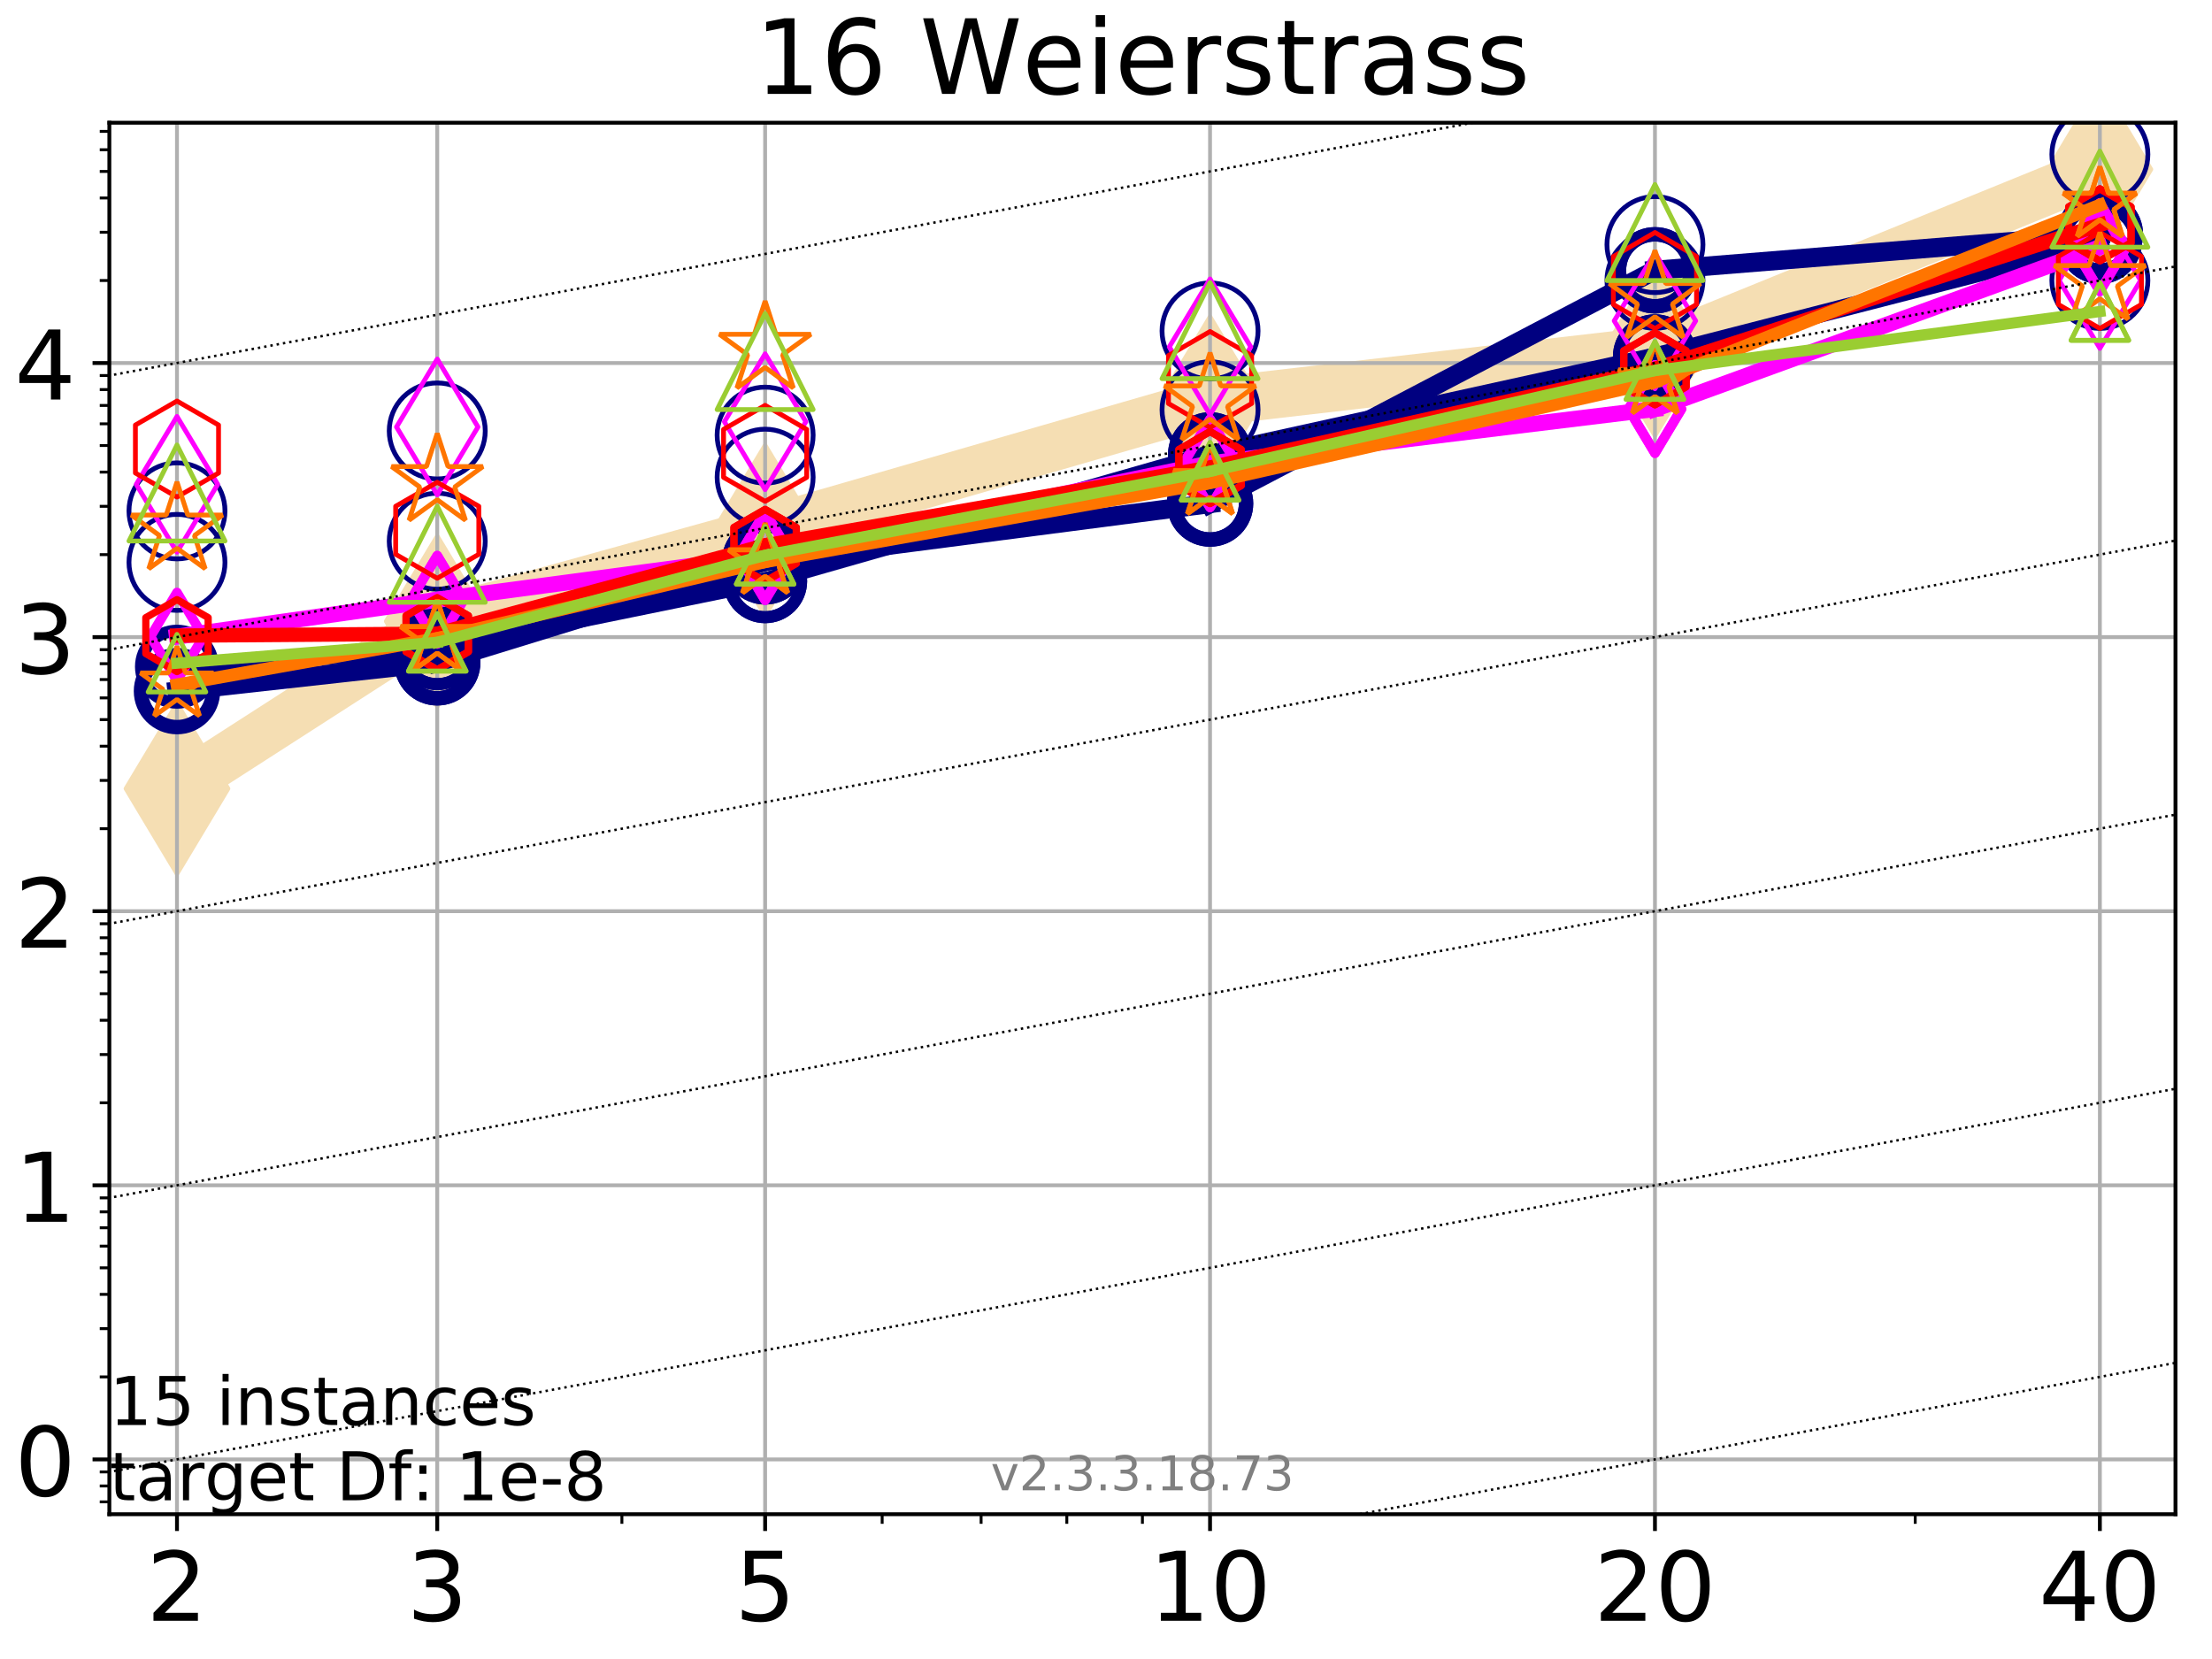 <?xml version="1.0" encoding="utf-8" standalone="no"?>
<!DOCTYPE svg PUBLIC "-//W3C//DTD SVG 1.1//EN"
  "http://www.w3.org/Graphics/SVG/1.1/DTD/svg11.dtd">
<!-- Created with matplotlib (https://matplotlib.org/) -->
<svg height="345.6pt" version="1.1" viewBox="0 0 460.8 345.6" width="460.8pt" xmlns="http://www.w3.org/2000/svg" xmlns:xlink="http://www.w3.org/1999/xlink">
 <defs>
  <style type="text/css">
*{stroke-linecap:butt;stroke-linejoin:round;}
  </style>
 </defs>
 <g id="figure_1">
  <g id="patch_1">
   <path d="M 0 345.6 
L 460.8 345.6 
L 460.8 0 
L 0 0 
z
" style="fill:#ffffff;"/>
  </g>
  <g id="axes_1">
   <g id="patch_2">
    <path d="M 22.78 315.44 
L 453.192 315.44 
L 453.192 25.56 
L 22.78 25.56 
z
" style="fill:#ffffff;"/>
   </g>
   <g id="line2d_1">
    <path clip-path="url(#pd6704bd7f3)" d="M 36.868 164.289 
L 91.085 129.422 
L 159.39 110.491 
L 252.074 83.715 
L 344.758 73.013 
L 437.443 35.28 
" style="fill:none;stroke:#f5deb3;stroke-linecap:square;stroke-width:10;"/>
    <defs>
     <path d="M -0 17.678 
L 10.607 0 
L 0 -17.678 
L -10.607 -0 
z
" id="m8654198fe9" style="stroke:#f5deb3;stroke-linejoin:miter;"/>
    </defs>
    <g clip-path="url(#pd6704bd7f3)">
     <use style="fill:#f5deb3;stroke:#f5deb3;stroke-linejoin:miter;" x="36.868" xlink:href="#m8654198fe9" y="164.289"/>
     <use style="fill:#f5deb3;stroke:#f5deb3;stroke-linejoin:miter;" x="91.085" xlink:href="#m8654198fe9" y="129.422"/>
     <use style="fill:#f5deb3;stroke:#f5deb3;stroke-linejoin:miter;" x="159.39" xlink:href="#m8654198fe9" y="110.491"/>
     <use style="fill:#f5deb3;stroke:#f5deb3;stroke-linejoin:miter;" x="252.074" xlink:href="#m8654198fe9" y="83.715"/>
     <use style="fill:#f5deb3;stroke:#f5deb3;stroke-linejoin:miter;" x="344.758" xlink:href="#m8654198fe9" y="73.013"/>
     <use style="fill:#f5deb3;stroke:#f5deb3;stroke-linejoin:miter;" x="437.443" xlink:href="#m8654198fe9" y="35.28"/>
    </g>
   </g>
   <g id="matplotlib.axis_1">
    <g id="xtick_1">
     <g id="line2d_2">
      <path clip-path="url(#pd6704bd7f3)" d="M 36.868 315.44 
L 36.868 25.56 
" style="fill:none;stroke:#b0b0b0;stroke-linecap:square;stroke-width:0.8;"/>
     </g>
     <g id="line2d_3">
      <defs>
       <path d="M 0 0 
L 0 3.5 
" id="mff7d7c84e6" style="stroke:#000000;stroke-width:0.8;"/>
      </defs>
      <g>
       <use style="stroke:#000000;stroke-width:0.8;" x="36.868" xlink:href="#mff7d7c84e6" y="315.44"/>
      </g>
     </g>
     <g id="text_1">
      <!-- 2 -->
      <defs>
       <path d="M 19.188 8.297 
L 53.609 8.297 
L 53.609 0 
L 7.328 0 
L 7.328 8.297 
Q 12.938 14.109 22.625 23.891 
Q 32.328 33.688 34.812 36.531 
Q 39.547 41.844 41.422 45.531 
Q 43.312 49.219 43.312 52.781 
Q 43.312 58.594 39.234 62.25 
Q 35.156 65.922 28.609 65.922 
Q 23.969 65.922 18.812 64.312 
Q 13.672 62.703 7.812 59.422 
L 7.812 69.391 
Q 13.766 71.781 18.938 73 
Q 24.125 74.219 28.422 74.219 
Q 39.75 74.219 46.484 68.547 
Q 53.219 62.891 53.219 53.422 
Q 53.219 48.922 51.531 44.891 
Q 49.859 40.875 45.406 35.406 
Q 44.188 33.984 37.641 27.219 
Q 31.109 20.453 19.188 8.297 
z
" id="DejaVuSans-50"/>
      </defs>
      <g transform="translate(30.506 337.637)scale(0.2 -0.2)">
       <use xlink:href="#DejaVuSans-50"/>
      </g>
     </g>
    </g>
    <g id="xtick_2">
     <g id="line2d_4">
      <path clip-path="url(#pd6704bd7f3)" d="M 91.085 315.44 
L 91.085 25.56 
" style="fill:none;stroke:#b0b0b0;stroke-linecap:square;stroke-width:0.8;"/>
     </g>
     <g id="line2d_5">
      <g>
       <use style="stroke:#000000;stroke-width:0.8;" x="91.085" xlink:href="#mff7d7c84e6" y="315.44"/>
      </g>
     </g>
     <g id="text_2">
      <!-- 3 -->
      <defs>
       <path d="M 40.578 39.312 
Q 47.656 37.797 51.625 33 
Q 55.609 28.219 55.609 21.188 
Q 55.609 10.406 48.188 4.484 
Q 40.766 -1.422 27.094 -1.422 
Q 22.516 -1.422 17.656 -0.516 
Q 12.797 0.391 7.625 2.203 
L 7.625 11.719 
Q 11.719 9.328 16.594 8.109 
Q 21.484 6.891 26.812 6.891 
Q 36.078 6.891 40.938 10.547 
Q 45.797 14.203 45.797 21.188 
Q 45.797 27.641 41.281 31.266 
Q 36.766 34.906 28.719 34.906 
L 20.219 34.906 
L 20.219 43.016 
L 29.109 43.016 
Q 36.375 43.016 40.234 45.922 
Q 44.094 48.828 44.094 54.297 
Q 44.094 59.906 40.109 62.906 
Q 36.141 65.922 28.719 65.922 
Q 24.656 65.922 20.016 65.031 
Q 15.375 64.156 9.812 62.312 
L 9.812 71.094 
Q 15.438 72.656 20.344 73.438 
Q 25.25 74.219 29.594 74.219 
Q 40.828 74.219 47.359 69.109 
Q 53.906 64.016 53.906 55.328 
Q 53.906 49.266 50.438 45.094 
Q 46.969 40.922 40.578 39.312 
z
" id="DejaVuSans-51"/>
      </defs>
      <g transform="translate(84.723 337.637)scale(0.2 -0.2)">
       <use xlink:href="#DejaVuSans-51"/>
      </g>
     </g>
    </g>
    <g id="xtick_3">
     <g id="line2d_6">
      <path clip-path="url(#pd6704bd7f3)" d="M 159.39 315.44 
L 159.39 25.56 
" style="fill:none;stroke:#b0b0b0;stroke-linecap:square;stroke-width:0.8;"/>
     </g>
     <g id="line2d_7">
      <g>
       <use style="stroke:#000000;stroke-width:0.8;" x="159.39" xlink:href="#mff7d7c84e6" y="315.44"/>
      </g>
     </g>
     <g id="text_3">
      <!-- 5 -->
      <defs>
       <path d="M 10.797 72.906 
L 49.516 72.906 
L 49.516 64.594 
L 19.828 64.594 
L 19.828 46.734 
Q 21.969 47.469 24.109 47.828 
Q 26.266 48.188 28.422 48.188 
Q 40.625 48.188 47.75 41.5 
Q 54.891 34.812 54.891 23.391 
Q 54.891 11.625 47.562 5.094 
Q 40.234 -1.422 26.906 -1.422 
Q 22.312 -1.422 17.547 -0.641 
Q 12.797 0.141 7.719 1.703 
L 7.719 11.625 
Q 12.109 9.234 16.797 8.062 
Q 21.484 6.891 26.703 6.891 
Q 35.156 6.891 40.078 11.328 
Q 45.016 15.766 45.016 23.391 
Q 45.016 31 40.078 35.438 
Q 35.156 39.891 26.703 39.891 
Q 22.75 39.891 18.812 39.016 
Q 14.891 38.141 10.797 36.281 
z
" id="DejaVuSans-53"/>
      </defs>
      <g transform="translate(153.028 337.637)scale(0.2 -0.2)">
       <use xlink:href="#DejaVuSans-53"/>
      </g>
     </g>
    </g>
    <g id="xtick_4">
     <g id="line2d_8">
      <path clip-path="url(#pd6704bd7f3)" d="M 252.074 315.44 
L 252.074 25.56 
" style="fill:none;stroke:#b0b0b0;stroke-linecap:square;stroke-width:0.8;"/>
     </g>
     <g id="line2d_9">
      <g>
       <use style="stroke:#000000;stroke-width:0.8;" x="252.074" xlink:href="#mff7d7c84e6" y="315.44"/>
      </g>
     </g>
     <g id="text_4">
      <!-- 10 -->
      <defs>
       <path d="M 12.406 8.297 
L 28.516 8.297 
L 28.516 63.922 
L 10.984 60.406 
L 10.984 69.391 
L 28.422 72.906 
L 38.281 72.906 
L 38.281 8.297 
L 54.391 8.297 
L 54.391 0 
L 12.406 0 
z
" id="DejaVuSans-49"/>
       <path d="M 31.781 66.406 
Q 24.172 66.406 20.328 58.906 
Q 16.5 51.422 16.5 36.375 
Q 16.5 21.391 20.328 13.891 
Q 24.172 6.391 31.781 6.391 
Q 39.453 6.391 43.281 13.891 
Q 47.125 21.391 47.125 36.375 
Q 47.125 51.422 43.281 58.906 
Q 39.453 66.406 31.781 66.406 
z
M 31.781 74.219 
Q 44.047 74.219 50.516 64.516 
Q 56.984 54.828 56.984 36.375 
Q 56.984 17.969 50.516 8.266 
Q 44.047 -1.422 31.781 -1.422 
Q 19.531 -1.422 13.062 8.266 
Q 6.594 17.969 6.594 36.375 
Q 6.594 54.828 13.062 64.516 
Q 19.531 74.219 31.781 74.219 
z
" id="DejaVuSans-48"/>
      </defs>
      <g transform="translate(239.349 337.637)scale(0.2 -0.2)">
       <use xlink:href="#DejaVuSans-49"/>
       <use x="63.623" xlink:href="#DejaVuSans-48"/>
      </g>
     </g>
    </g>
    <g id="xtick_5">
     <g id="line2d_10">
      <path clip-path="url(#pd6704bd7f3)" d="M 344.758 315.44 
L 344.758 25.56 
" style="fill:none;stroke:#b0b0b0;stroke-linecap:square;stroke-width:0.8;"/>
     </g>
     <g id="line2d_11">
      <g>
       <use style="stroke:#000000;stroke-width:0.8;" x="344.758" xlink:href="#mff7d7c84e6" y="315.44"/>
      </g>
     </g>
     <g id="text_5">
      <!-- 20 -->
      <g transform="translate(332.033 337.637)scale(0.2 -0.2)">
       <use xlink:href="#DejaVuSans-50"/>
       <use x="63.623" xlink:href="#DejaVuSans-48"/>
      </g>
     </g>
    </g>
    <g id="xtick_6">
     <g id="line2d_12">
      <path clip-path="url(#pd6704bd7f3)" d="M 437.443 315.44 
L 437.443 25.56 
" style="fill:none;stroke:#b0b0b0;stroke-linecap:square;stroke-width:0.8;"/>
     </g>
     <g id="line2d_13">
      <g>
       <use style="stroke:#000000;stroke-width:0.8;" x="437.443" xlink:href="#mff7d7c84e6" y="315.44"/>
      </g>
     </g>
     <g id="text_6">
      <!-- 40 -->
      <defs>
       <path d="M 37.797 64.312 
L 12.891 25.391 
L 37.797 25.391 
z
M 35.203 72.906 
L 47.609 72.906 
L 47.609 25.391 
L 58.016 25.391 
L 58.016 17.188 
L 47.609 17.188 
L 47.609 0 
L 37.797 0 
L 37.797 17.188 
L 4.891 17.188 
L 4.891 26.703 
z
" id="DejaVuSans-52"/>
      </defs>
      <g transform="translate(424.718 337.637)scale(0.2 -0.2)">
       <use xlink:href="#DejaVuSans-52"/>
       <use x="63.623" xlink:href="#DejaVuSans-48"/>
      </g>
     </g>
    </g>
    <g id="xtick_7">
     <g id="line2d_14">
      <defs>
       <path d="M 0 0 
L 0 2 
" id="m329eeb7a34" style="stroke:#000000;stroke-width:0.6;"/>
      </defs>
      <g>
       <use style="stroke:#000000;stroke-width:0.6;" x="129.552" xlink:href="#m329eeb7a34" y="315.44"/>
      </g>
     </g>
    </g>
    <g id="xtick_8">
     <g id="line2d_15">
      <g>
       <use style="stroke:#000000;stroke-width:0.6;" x="183.769" xlink:href="#m329eeb7a34" y="315.44"/>
      </g>
     </g>
    </g>
    <g id="xtick_9">
     <g id="line2d_16">
      <g>
       <use style="stroke:#000000;stroke-width:0.6;" x="204.381" xlink:href="#m329eeb7a34" y="315.44"/>
      </g>
     </g>
    </g>
    <g id="xtick_10">
     <g id="line2d_17">
      <g>
       <use style="stroke:#000000;stroke-width:0.6;" x="222.237" xlink:href="#m329eeb7a34" y="315.44"/>
      </g>
     </g>
    </g>
    <g id="xtick_11">
     <g id="line2d_18">
      <g>
       <use style="stroke:#000000;stroke-width:0.6;" x="237.986" xlink:href="#m329eeb7a34" y="315.44"/>
      </g>
     </g>
    </g>
    <g id="xtick_12">
     <g id="line2d_19">
      <g>
       <use style="stroke:#000000;stroke-width:0.6;" x="398.975" xlink:href="#m329eeb7a34" y="315.44"/>
      </g>
     </g>
    </g>
   </g>
   <g id="matplotlib.axis_2">
    <g id="ytick_1">
     <g id="line2d_20">
      <path clip-path="url(#pd6704bd7f3)" d="M 22.78 304.02 
L 453.192 304.02 
" style="fill:none;stroke:#b0b0b0;stroke-linecap:square;stroke-width:0.8;"/>
     </g>
     <g id="line2d_21">
      <defs>
       <path d="M 0 0 
L -3.5 0 
" id="m6a246beda6" style="stroke:#000000;stroke-width:0.8;"/>
      </defs>
      <g>
       <use style="stroke:#000000;stroke-width:0.8;" x="22.78" xlink:href="#m6a246beda6" y="304.02"/>
      </g>
     </g>
     <g id="text_7">
      <!-- 0 -->
      <g transform="translate(3.055 311.619)scale(0.2 -0.2)">
       <use xlink:href="#DejaVuSans-48"/>
      </g>
     </g>
    </g>
    <g id="ytick_2">
     <g id="line2d_22">
      <path clip-path="url(#pd6704bd7f3)" d="M 22.78 246.921 
L 453.192 246.921 
" style="fill:none;stroke:#b0b0b0;stroke-linecap:square;stroke-width:0.8;"/>
     </g>
     <g id="line2d_23">
      <g>
       <use style="stroke:#000000;stroke-width:0.8;" x="22.78" xlink:href="#m6a246beda6" y="246.921"/>
      </g>
     </g>
     <g id="text_8">
      <!-- 1 -->
      <g transform="translate(3.055 254.519)scale(0.2 -0.2)">
       <use xlink:href="#DejaVuSans-49"/>
      </g>
     </g>
    </g>
    <g id="ytick_3">
     <g id="line2d_24">
      <path clip-path="url(#pd6704bd7f3)" d="M 22.78 189.821 
L 453.192 189.821 
" style="fill:none;stroke:#b0b0b0;stroke-linecap:square;stroke-width:0.8;"/>
     </g>
     <g id="line2d_25">
      <g>
       <use style="stroke:#000000;stroke-width:0.8;" x="22.78" xlink:href="#m6a246beda6" y="189.821"/>
      </g>
     </g>
     <g id="text_9">
      <!-- 2 -->
      <g transform="translate(3.055 197.42)scale(0.2 -0.2)">
       <use xlink:href="#DejaVuSans-50"/>
      </g>
     </g>
    </g>
    <g id="ytick_4">
     <g id="line2d_26">
      <path clip-path="url(#pd6704bd7f3)" d="M 22.78 132.722 
L 453.192 132.722 
" style="fill:none;stroke:#b0b0b0;stroke-linecap:square;stroke-width:0.8;"/>
     </g>
     <g id="line2d_27">
      <g>
       <use style="stroke:#000000;stroke-width:0.8;" x="22.78" xlink:href="#m6a246beda6" y="132.722"/>
      </g>
     </g>
     <g id="text_10">
      <!-- 3 -->
      <g transform="translate(3.055 140.32)scale(0.2 -0.2)">
       <use xlink:href="#DejaVuSans-51"/>
      </g>
     </g>
    </g>
    <g id="ytick_5">
     <g id="line2d_28">
      <path clip-path="url(#pd6704bd7f3)" d="M 22.78 75.622 
L 453.192 75.622 
" style="fill:none;stroke:#b0b0b0;stroke-linecap:square;stroke-width:0.8;"/>
     </g>
     <g id="line2d_29">
      <g>
       <use style="stroke:#000000;stroke-width:0.8;" x="22.78" xlink:href="#m6a246beda6" y="75.622"/>
      </g>
     </g>
     <g id="text_11">
      <!-- 4 -->
      <g transform="translate(3.055 83.221)scale(0.2 -0.2)">
       <use xlink:href="#DejaVuSans-52"/>
      </g>
     </g>
    </g>
    <g id="ytick_6">
     <g id="line2d_30">
      <defs>
       <path d="M 0 0 
L -2 0 
" id="mc76563a9b5" style="stroke:#000000;stroke-width:0.6;"/>
      </defs>
      <g>
       <use style="stroke:#000000;stroke-width:0.6;" x="22.78" xlink:href="#mc76563a9b5" y="312.865"/>
      </g>
     </g>
    </g>
    <g id="ytick_7">
     <g id="line2d_31">
      <g>
       <use style="stroke:#000000;stroke-width:0.6;" x="22.78" xlink:href="#mc76563a9b5" y="309.554"/>
      </g>
     </g>
    </g>
    <g id="ytick_8">
     <g id="line2d_32">
      <g>
       <use style="stroke:#000000;stroke-width:0.6;" x="22.78" xlink:href="#mc76563a9b5" y="306.633"/>
      </g>
     </g>
    </g>
    <g id="ytick_9">
     <g id="line2d_33">
      <g>
       <use style="stroke:#000000;stroke-width:0.6;" x="22.78" xlink:href="#mc76563a9b5" y="286.831"/>
      </g>
     </g>
    </g>
    <g id="ytick_10">
     <g id="line2d_34">
      <g>
       <use style="stroke:#000000;stroke-width:0.6;" x="22.78" xlink:href="#mc76563a9b5" y="276.777"/>
      </g>
     </g>
    </g>
    <g id="ytick_11">
     <g id="line2d_35">
      <g>
       <use style="stroke:#000000;stroke-width:0.6;" x="22.78" xlink:href="#mc76563a9b5" y="269.643"/>
      </g>
     </g>
    </g>
    <g id="ytick_12">
     <g id="line2d_36">
      <g>
       <use style="stroke:#000000;stroke-width:0.6;" x="22.78" xlink:href="#mc76563a9b5" y="264.109"/>
      </g>
     </g>
    </g>
    <g id="ytick_13">
     <g id="line2d_37">
      <g>
       <use style="stroke:#000000;stroke-width:0.6;" x="22.78" xlink:href="#mc76563a9b5" y="259.588"/>
      </g>
     </g>
    </g>
    <g id="ytick_14">
     <g id="line2d_38">
      <g>
       <use style="stroke:#000000;stroke-width:0.6;" x="22.78" xlink:href="#mc76563a9b5" y="255.765"/>
      </g>
     </g>
    </g>
    <g id="ytick_15">
     <g id="line2d_39">
      <g>
       <use style="stroke:#000000;stroke-width:0.6;" x="22.78" xlink:href="#mc76563a9b5" y="252.454"/>
      </g>
     </g>
    </g>
    <g id="ytick_16">
     <g id="line2d_40">
      <g>
       <use style="stroke:#000000;stroke-width:0.6;" x="22.78" xlink:href="#mc76563a9b5" y="249.533"/>
      </g>
     </g>
    </g>
    <g id="ytick_17">
     <g id="line2d_41">
      <g>
       <use style="stroke:#000000;stroke-width:0.6;" x="22.78" xlink:href="#mc76563a9b5" y="229.732"/>
      </g>
     </g>
    </g>
    <g id="ytick_18">
     <g id="line2d_42">
      <g>
       <use style="stroke:#000000;stroke-width:0.6;" x="22.78" xlink:href="#mc76563a9b5" y="219.677"/>
      </g>
     </g>
    </g>
    <g id="ytick_19">
     <g id="line2d_43">
      <g>
       <use style="stroke:#000000;stroke-width:0.6;" x="22.78" xlink:href="#mc76563a9b5" y="212.543"/>
      </g>
     </g>
    </g>
    <g id="ytick_20">
     <g id="line2d_44">
      <g>
       <use style="stroke:#000000;stroke-width:0.6;" x="22.78" xlink:href="#mc76563a9b5" y="207.01"/>
      </g>
     </g>
    </g>
    <g id="ytick_21">
     <g id="line2d_45">
      <g>
       <use style="stroke:#000000;stroke-width:0.6;" x="22.78" xlink:href="#mc76563a9b5" y="202.489"/>
      </g>
     </g>
    </g>
    <g id="ytick_22">
     <g id="line2d_46">
      <g>
       <use style="stroke:#000000;stroke-width:0.6;" x="22.78" xlink:href="#mc76563a9b5" y="198.666"/>
      </g>
     </g>
    </g>
    <g id="ytick_23">
     <g id="line2d_47">
      <g>
       <use style="stroke:#000000;stroke-width:0.6;" x="22.78" xlink:href="#mc76563a9b5" y="195.355"/>
      </g>
     </g>
    </g>
    <g id="ytick_24">
     <g id="line2d_48">
      <g>
       <use style="stroke:#000000;stroke-width:0.6;" x="22.78" xlink:href="#mc76563a9b5" y="192.434"/>
      </g>
     </g>
    </g>
    <g id="ytick_25">
     <g id="line2d_49">
      <g>
       <use style="stroke:#000000;stroke-width:0.6;" x="22.78" xlink:href="#mc76563a9b5" y="172.633"/>
      </g>
     </g>
    </g>
    <g id="ytick_26">
     <g id="line2d_50">
      <g>
       <use style="stroke:#000000;stroke-width:0.6;" x="22.78" xlink:href="#mc76563a9b5" y="162.578"/>
      </g>
     </g>
    </g>
    <g id="ytick_27">
     <g id="line2d_51">
      <g>
       <use style="stroke:#000000;stroke-width:0.6;" x="22.78" xlink:href="#mc76563a9b5" y="155.444"/>
      </g>
     </g>
    </g>
    <g id="ytick_28">
     <g id="line2d_52">
      <g>
       <use style="stroke:#000000;stroke-width:0.6;" x="22.78" xlink:href="#mc76563a9b5" y="149.91"/>
      </g>
     </g>
    </g>
    <g id="ytick_29">
     <g id="line2d_53">
      <g>
       <use style="stroke:#000000;stroke-width:0.6;" x="22.78" xlink:href="#mc76563a9b5" y="145.389"/>
      </g>
     </g>
    </g>
    <g id="ytick_30">
     <g id="line2d_54">
      <g>
       <use style="stroke:#000000;stroke-width:0.6;" x="22.78" xlink:href="#mc76563a9b5" y="141.567"/>
      </g>
     </g>
    </g>
    <g id="ytick_31">
     <g id="line2d_55">
      <g>
       <use style="stroke:#000000;stroke-width:0.6;" x="22.78" xlink:href="#mc76563a9b5" y="138.255"/>
      </g>
     </g>
    </g>
    <g id="ytick_32">
     <g id="line2d_56">
      <g>
       <use style="stroke:#000000;stroke-width:0.6;" x="22.78" xlink:href="#mc76563a9b5" y="135.335"/>
      </g>
     </g>
    </g>
    <g id="ytick_33">
     <g id="line2d_57">
      <g>
       <use style="stroke:#000000;stroke-width:0.6;" x="22.78" xlink:href="#mc76563a9b5" y="115.533"/>
      </g>
     </g>
    </g>
    <g id="ytick_34">
     <g id="line2d_58">
      <g>
       <use style="stroke:#000000;stroke-width:0.6;" x="22.78" xlink:href="#mc76563a9b5" y="105.478"/>
      </g>
     </g>
    </g>
    <g id="ytick_35">
     <g id="line2d_59">
      <g>
       <use style="stroke:#000000;stroke-width:0.6;" x="22.78" xlink:href="#mc76563a9b5" y="98.345"/>
      </g>
     </g>
    </g>
    <g id="ytick_36">
     <g id="line2d_60">
      <g>
       <use style="stroke:#000000;stroke-width:0.6;" x="22.78" xlink:href="#mc76563a9b5" y="92.811"/>
      </g>
     </g>
    </g>
    <g id="ytick_37">
     <g id="line2d_61">
      <g>
       <use style="stroke:#000000;stroke-width:0.6;" x="22.78" xlink:href="#mc76563a9b5" y="88.29"/>
      </g>
     </g>
    </g>
    <g id="ytick_38">
     <g id="line2d_62">
      <g>
       <use style="stroke:#000000;stroke-width:0.6;" x="22.78" xlink:href="#mc76563a9b5" y="84.467"/>
      </g>
     </g>
    </g>
    <g id="ytick_39">
     <g id="line2d_63">
      <g>
       <use style="stroke:#000000;stroke-width:0.6;" x="22.78" xlink:href="#mc76563a9b5" y="81.156"/>
      </g>
     </g>
    </g>
    <g id="ytick_40">
     <g id="line2d_64">
      <g>
       <use style="stroke:#000000;stroke-width:0.6;" x="22.78" xlink:href="#mc76563a9b5" y="78.235"/>
      </g>
     </g>
    </g>
    <g id="ytick_41">
     <g id="line2d_65">
      <g>
       <use style="stroke:#000000;stroke-width:0.6;" x="22.78" xlink:href="#mc76563a9b5" y="58.434"/>
      </g>
     </g>
    </g>
    <g id="ytick_42">
     <g id="line2d_66">
      <g>
       <use style="stroke:#000000;stroke-width:0.6;" x="22.78" xlink:href="#mc76563a9b5" y="48.379"/>
      </g>
     </g>
    </g>
    <g id="ytick_43">
     <g id="line2d_67">
      <g>
       <use style="stroke:#000000;stroke-width:0.6;" x="22.78" xlink:href="#mc76563a9b5" y="41.245"/>
      </g>
     </g>
    </g>
    <g id="ytick_44">
     <g id="line2d_68">
      <g>
       <use style="stroke:#000000;stroke-width:0.6;" x="22.78" xlink:href="#mc76563a9b5" y="35.712"/>
      </g>
     </g>
    </g>
    <g id="ytick_45">
     <g id="line2d_69">
      <g>
       <use style="stroke:#000000;stroke-width:0.6;" x="22.78" xlink:href="#mc76563a9b5" y="31.19"/>
      </g>
     </g>
    </g>
    <g id="ytick_46">
     <g id="line2d_70">
      <g>
       <use style="stroke:#000000;stroke-width:0.6;" x="22.78" xlink:href="#mc76563a9b5" y="27.368"/>
      </g>
     </g>
    </g>
   </g>
   <g id="line2d_71">
    <path clip-path="url(#pd6704bd7f3)" d="M 36.868 143.973 
L 91.085 137.97 
" style="fill:none;stroke:#000080;stroke-linecap:square;stroke-width:4;"/>
    <defs>
     <path d="M 0 7.5 
C 1.989 7.5 3.897 6.71 5.303 5.303 
C 6.71 3.897 7.5 1.989 7.5 0 
C 7.5 -1.989 6.71 -3.897 5.303 -5.303 
C 3.897 -6.71 1.989 -7.5 0 -7.5 
C -1.989 -7.5 -3.897 -6.71 -5.303 -5.303 
C -6.71 -3.897 -7.5 -1.989 -7.5 0 
C -7.5 1.989 -6.71 3.897 -5.303 5.303 
C -3.897 6.71 -1.989 7.5 0 7.5 
z
" id="m9eb70b0502" style="stroke:#000080;stroke-width:3;"/>
    </defs>
    <g clip-path="url(#pd6704bd7f3)">
     <use style="fill-opacity:0;stroke:#000080;stroke-width:3;" x="36.868" xlink:href="#m9eb70b0502" y="143.973"/>
     <use style="fill-opacity:0;stroke:#000080;stroke-width:3;" x="91.085" xlink:href="#m9eb70b0502" y="137.97"/>
    </g>
   </g>
   <g id="line2d_72">
    <path clip-path="url(#pd6704bd7f3)" d="M 91.085 137.97 
L 159.39 116.94 
" style="fill:none;stroke:#000080;stroke-linecap:square;stroke-width:4;"/>
    <g clip-path="url(#pd6704bd7f3)">
     <use style="fill-opacity:0;stroke:#000080;stroke-width:3;" x="91.085" xlink:href="#m9eb70b0502" y="137.97"/>
     <use style="fill-opacity:0;stroke:#000080;stroke-width:3;" x="159.39" xlink:href="#m9eb70b0502" y="116.94"/>
    </g>
   </g>
   <g id="line2d_73">
    <path clip-path="url(#pd6704bd7f3)" d="M 159.39 116.94 
L 252.074 104.896 
" style="fill:none;stroke:#000080;stroke-linecap:square;stroke-width:4;"/>
    <g clip-path="url(#pd6704bd7f3)">
     <use style="fill-opacity:0;stroke:#000080;stroke-width:3;" x="159.39" xlink:href="#m9eb70b0502" y="116.94"/>
     <use style="fill-opacity:0;stroke:#000080;stroke-width:3;" x="252.074" xlink:href="#m9eb70b0502" y="104.896"/>
    </g>
   </g>
   <g id="line2d_74">
    <path clip-path="url(#pd6704bd7f3)" d="M 252.074 104.896 
L 344.758 56.311 
" style="fill:none;stroke:#000080;stroke-linecap:square;stroke-width:4;"/>
    <g clip-path="url(#pd6704bd7f3)">
     <use style="fill-opacity:0;stroke:#000080;stroke-width:3;" x="252.074" xlink:href="#m9eb70b0502" y="104.896"/>
     <use style="fill-opacity:0;stroke:#000080;stroke-width:3;" x="344.758" xlink:href="#m9eb70b0502" y="56.311"/>
    </g>
   </g>
   <g id="line2d_75">
    <path clip-path="url(#pd6704bd7f3)" d="M 344.758 56.311 
L 437.443 48.832 
" style="fill:none;stroke:#000080;stroke-linecap:square;stroke-width:4;"/>
    <g clip-path="url(#pd6704bd7f3)">
     <use style="fill-opacity:0;stroke:#000080;stroke-width:3;" x="344.758" xlink:href="#m9eb70b0502" y="56.311"/>
     <use style="fill-opacity:0;stroke:#000080;stroke-width:3;" x="437.443" xlink:href="#m9eb70b0502" y="48.832"/>
    </g>
   </g>
   <g id="line2d_76">
    <path clip-path="url(#pd6704bd7f3)" d="M 437.443 48.832 
" style="fill:none;stroke:#000080;stroke-linecap:square;stroke-width:4;"/>
    <g clip-path="url(#pd6704bd7f3)">
     <use style="fill-opacity:0;stroke:#000080;stroke-width:3;" x="437.443" xlink:href="#m9eb70b0502" y="48.832"/>
    </g>
   </g>
   <g id="line2d_77"/>
   <g id="line2d_78">
    <defs>
     <path d="M 0 10 
C 2.652 10 5.196 8.946 7.071 7.071 
C 8.946 5.196 10 2.652 10 0 
C 10 -2.652 8.946 -5.196 7.071 -7.071 
C 5.196 -8.946 2.652 -10 0 -10 
C -2.652 -10 -5.196 -8.946 -7.071 -7.071 
C -8.946 -5.196 -10 -2.652 -10 0 
C -10 2.652 -8.946 5.196 -7.071 7.071 
C -5.196 8.946 -2.652 10 0 10 
z
" id="m8d530eadbe" style="stroke:#000080;"/>
    </defs>
    <g clip-path="url(#pd6704bd7f3)">
     <use style="fill-opacity:0;stroke:#000080;" x="36.868" xlink:href="#m8d530eadbe" y="117.153"/>
     <use style="fill-opacity:0;stroke:#000080;" x="91.085" xlink:href="#m8d530eadbe" y="112.745"/>
     <use style="fill-opacity:0;stroke:#000080;" x="159.39" xlink:href="#m8d530eadbe" y="90.649"/>
     <use style="fill-opacity:0;stroke:#000080;" x="252.074" xlink:href="#m8d530eadbe" y="85.362"/>
     <use style="fill-opacity:0;stroke:#000080;" x="344.758" xlink:href="#m8d530eadbe" y="58.39"/>
     <use style="fill-opacity:0;stroke:#000080;" x="437.443" xlink:href="#m8d530eadbe" y="58.41"/>
    </g>
   </g>
   <g id="line2d_79">
    <path clip-path="url(#pd6704bd7f3)" d="M 36.868 138.885 
L 91.085 135.022 
" style="fill:none;stroke:#000080;stroke-linecap:square;stroke-width:3.667;"/>
    <defs>
     <path d="M 0 7.5 
C 1.989 7.5 3.897 6.71 5.303 5.303 
C 6.71 3.897 7.5 1.989 7.5 0 
C 7.5 -1.989 6.71 -3.897 5.303 -5.303 
C 3.897 -6.71 1.989 -7.5 0 -7.5 
C -1.989 -7.5 -3.897 -6.71 -5.303 -5.303 
C -6.71 -3.897 -7.5 -1.989 -7.5 0 
C -7.5 1.989 -6.71 3.897 -5.303 5.303 
C -3.897 6.71 -1.989 7.5 0 7.5 
z
" id="m6a1f5dc263" style="stroke:#000080;stroke-width:2.5;"/>
    </defs>
    <g clip-path="url(#pd6704bd7f3)">
     <use style="fill-opacity:0;stroke:#000080;stroke-width:2.5;" x="36.868" xlink:href="#m6a1f5dc263" y="138.885"/>
     <use style="fill-opacity:0;stroke:#000080;stroke-width:2.5;" x="91.085" xlink:href="#m6a1f5dc263" y="135.022"/>
    </g>
   </g>
   <g id="line2d_80">
    <path clip-path="url(#pd6704bd7f3)" d="M 91.085 135.022 
L 159.39 121.072 
" style="fill:none;stroke:#000080;stroke-linecap:square;stroke-width:3.667;"/>
    <g clip-path="url(#pd6704bd7f3)">
     <use style="fill-opacity:0;stroke:#000080;stroke-width:2.5;" x="91.085" xlink:href="#m6a1f5dc263" y="135.022"/>
     <use style="fill-opacity:0;stroke:#000080;stroke-width:2.5;" x="159.39" xlink:href="#m6a1f5dc263" y="121.072"/>
    </g>
   </g>
   <g id="line2d_81">
    <path clip-path="url(#pd6704bd7f3)" d="M 159.39 121.072 
L 252.074 94.611 
" style="fill:none;stroke:#000080;stroke-linecap:square;stroke-width:3.667;"/>
    <g clip-path="url(#pd6704bd7f3)">
     <use style="fill-opacity:0;stroke:#000080;stroke-width:2.5;" x="159.39" xlink:href="#m6a1f5dc263" y="121.072"/>
     <use style="fill-opacity:0;stroke:#000080;stroke-width:2.5;" x="252.074" xlink:href="#m6a1f5dc263" y="94.611"/>
    </g>
   </g>
   <g id="line2d_82">
    <path clip-path="url(#pd6704bd7f3)" d="M 252.074 94.611 
L 344.758 74.22 
" style="fill:none;stroke:#000080;stroke-linecap:square;stroke-width:3.667;"/>
    <g clip-path="url(#pd6704bd7f3)">
     <use style="fill-opacity:0;stroke:#000080;stroke-width:2.5;" x="252.074" xlink:href="#m6a1f5dc263" y="94.611"/>
     <use style="fill-opacity:0;stroke:#000080;stroke-width:2.5;" x="344.758" xlink:href="#m6a1f5dc263" y="74.22"/>
    </g>
   </g>
   <g id="line2d_83">
    <path clip-path="url(#pd6704bd7f3)" d="M 344.758 74.22 
L 437.443 50.407 
" style="fill:none;stroke:#000080;stroke-linecap:square;stroke-width:3.667;"/>
    <g clip-path="url(#pd6704bd7f3)">
     <use style="fill-opacity:0;stroke:#000080;stroke-width:2.5;" x="344.758" xlink:href="#m6a1f5dc263" y="74.22"/>
     <use style="fill-opacity:0;stroke:#000080;stroke-width:2.5;" x="437.443" xlink:href="#m6a1f5dc263" y="50.407"/>
    </g>
   </g>
   <g id="line2d_84">
    <path clip-path="url(#pd6704bd7f3)" d="M 437.443 50.407 
" style="fill:none;stroke:#000080;stroke-linecap:square;stroke-width:3.667;"/>
    <g clip-path="url(#pd6704bd7f3)">
     <use style="fill-opacity:0;stroke:#000080;stroke-width:2.5;" x="437.443" xlink:href="#m6a1f5dc263" y="50.407"/>
    </g>
   </g>
   <g id="line2d_85"/>
   <g id="line2d_86">
    <g clip-path="url(#pd6704bd7f3)">
     <use style="fill-opacity:0;stroke:#000080;" x="36.868" xlink:href="#m8d530eadbe" y="106.426"/>
     <use style="fill-opacity:0;stroke:#000080;" x="91.085" xlink:href="#m8d530eadbe" y="89.773"/>
     <use style="fill-opacity:0;stroke:#000080;" x="159.39" xlink:href="#m8d530eadbe" y="99.405"/>
     <use style="fill-opacity:0;stroke:#000080;" x="252.074" xlink:href="#m8d530eadbe" y="68.939"/>
     <use style="fill-opacity:0;stroke:#000080;" x="344.758" xlink:href="#m8d530eadbe" y="50.955"/>
     <use style="fill-opacity:0;stroke:#000080;" x="437.443" xlink:href="#m8d530eadbe" y="32.166"/>
    </g>
   </g>
   <g id="line2d_87">
    <path clip-path="url(#pd6704bd7f3)" d="M 36.868 132.616 
L 91.085 124.944 
" style="fill:none;stroke:#ff00ff;stroke-linecap:square;stroke-width:3.333;"/>
    <defs>
     <path d="M -0 9.192 
L 5.515 0 
L 0 -9.192 
L -5.515 -0 
z
" id="m8831b8df4f" style="stroke:#ff00ff;stroke-linejoin:miter;stroke-width:2;"/>
    </defs>
    <g clip-path="url(#pd6704bd7f3)">
     <use style="fill-opacity:0;stroke:#ff00ff;stroke-linejoin:miter;stroke-width:2;" x="36.868" xlink:href="#m8831b8df4f" y="132.616"/>
     <use style="fill-opacity:0;stroke:#ff00ff;stroke-linejoin:miter;stroke-width:2;" x="91.085" xlink:href="#m8831b8df4f" y="124.944"/>
    </g>
   </g>
   <g id="line2d_88">
    <path clip-path="url(#pd6704bd7f3)" d="M 91.085 124.944 
L 159.39 115.838 
" style="fill:none;stroke:#ff00ff;stroke-linecap:square;stroke-width:3.333;"/>
    <g clip-path="url(#pd6704bd7f3)">
     <use style="fill-opacity:0;stroke:#ff00ff;stroke-linejoin:miter;stroke-width:2;" x="91.085" xlink:href="#m8831b8df4f" y="124.944"/>
     <use style="fill-opacity:0;stroke:#ff00ff;stroke-linejoin:miter;stroke-width:2;" x="159.39" xlink:href="#m8831b8df4f" y="115.838"/>
    </g>
   </g>
   <g id="line2d_89">
    <path clip-path="url(#pd6704bd7f3)" d="M 159.39 115.838 
L 252.074 96.52 
" style="fill:none;stroke:#ff00ff;stroke-linecap:square;stroke-width:3.333;"/>
    <g clip-path="url(#pd6704bd7f3)">
     <use style="fill-opacity:0;stroke:#ff00ff;stroke-linejoin:miter;stroke-width:2;" x="159.39" xlink:href="#m8831b8df4f" y="115.838"/>
     <use style="fill-opacity:0;stroke:#ff00ff;stroke-linejoin:miter;stroke-width:2;" x="252.074" xlink:href="#m8831b8df4f" y="96.52"/>
    </g>
   </g>
   <g id="line2d_90">
    <path clip-path="url(#pd6704bd7f3)" d="M 252.074 96.52 
L 344.758 85.208 
" style="fill:none;stroke:#ff00ff;stroke-linecap:square;stroke-width:3.333;"/>
    <g clip-path="url(#pd6704bd7f3)">
     <use style="fill-opacity:0;stroke:#ff00ff;stroke-linejoin:miter;stroke-width:2;" x="252.074" xlink:href="#m8831b8df4f" y="96.52"/>
     <use style="fill-opacity:0;stroke:#ff00ff;stroke-linejoin:miter;stroke-width:2;" x="344.758" xlink:href="#m8831b8df4f" y="85.208"/>
    </g>
   </g>
   <g id="line2d_91">
    <path clip-path="url(#pd6704bd7f3)" d="M 344.758 85.208 
L 437.443 51.493 
" style="fill:none;stroke:#ff00ff;stroke-linecap:square;stroke-width:3.333;"/>
    <g clip-path="url(#pd6704bd7f3)">
     <use style="fill-opacity:0;stroke:#ff00ff;stroke-linejoin:miter;stroke-width:2;" x="344.758" xlink:href="#m8831b8df4f" y="85.208"/>
     <use style="fill-opacity:0;stroke:#ff00ff;stroke-linejoin:miter;stroke-width:2;" x="437.443" xlink:href="#m8831b8df4f" y="51.493"/>
    </g>
   </g>
   <g id="line2d_92">
    <path clip-path="url(#pd6704bd7f3)" d="M 437.443 51.493 
" style="fill:none;stroke:#ff00ff;stroke-linecap:square;stroke-width:3.333;"/>
    <g clip-path="url(#pd6704bd7f3)">
     <use style="fill-opacity:0;stroke:#ff00ff;stroke-linejoin:miter;stroke-width:2;" x="437.443" xlink:href="#m8831b8df4f" y="51.493"/>
    </g>
   </g>
   <g id="line2d_93"/>
   <g id="line2d_94">
    <defs>
     <path d="M -0 14.142 
L 8.485 0 
L -0 -14.142 
L -8.485 -0 
z
" id="mf3d4ed7c48" style="stroke:#ff00ff;stroke-linejoin:miter;"/>
    </defs>
    <g clip-path="url(#pd6704bd7f3)">
     <use style="fill-opacity:0;stroke:#ff00ff;stroke-linejoin:miter;" x="36.868" xlink:href="#mf3d4ed7c48" y="100.899"/>
     <use style="fill-opacity:0;stroke:#ff00ff;stroke-linejoin:miter;" x="91.085" xlink:href="#mf3d4ed7c48" y="88.946"/>
     <use style="fill-opacity:0;stroke:#ff00ff;stroke-linejoin:miter;" x="159.39" xlink:href="#mf3d4ed7c48" y="87.853"/>
     <use style="fill-opacity:0;stroke:#ff00ff;stroke-linejoin:miter;" x="252.074" xlink:href="#mf3d4ed7c48" y="72.26"/>
     <use style="fill-opacity:0;stroke:#ff00ff;stroke-linejoin:miter;" x="344.758" xlink:href="#mf3d4ed7c48" y="66.839"/>
     <use style="fill-opacity:0;stroke:#ff00ff;stroke-linejoin:miter;" x="437.443" xlink:href="#mf3d4ed7c48" y="58.419"/>
    </g>
   </g>
   <g id="line2d_95">
    <path clip-path="url(#pd6704bd7f3)" d="M 36.868 132.411 
L 91.085 132.019 
" style="fill:none;stroke:#ff0000;stroke-linecap:square;stroke-width:3;"/>
    <defs>
     <path d="M 0 -7.5 
L -6.495 -3.75 
L -6.495 3.75 
L -0 7.5 
L 6.495 3.75 
L 6.495 -3.75 
z
" id="m678d256170" style="stroke:#ff0000;stroke-linejoin:miter;stroke-width:1.5;"/>
    </defs>
    <g clip-path="url(#pd6704bd7f3)">
     <use style="fill-opacity:0;stroke:#ff0000;stroke-linejoin:miter;stroke-width:1.5;" x="36.868" xlink:href="#m678d256170" y="132.411"/>
     <use style="fill-opacity:0;stroke:#ff0000;stroke-linejoin:miter;stroke-width:1.5;" x="91.085" xlink:href="#m678d256170" y="132.019"/>
    </g>
   </g>
   <g id="line2d_96">
    <path clip-path="url(#pd6704bd7f3)" d="M 91.085 132.019 
L 159.39 113.622 
" style="fill:none;stroke:#ff0000;stroke-linecap:square;stroke-width:3;"/>
    <g clip-path="url(#pd6704bd7f3)">
     <use style="fill-opacity:0;stroke:#ff0000;stroke-linejoin:miter;stroke-width:1.5;" x="91.085" xlink:href="#m678d256170" y="132.019"/>
     <use style="fill-opacity:0;stroke:#ff0000;stroke-linejoin:miter;stroke-width:1.5;" x="159.39" xlink:href="#m678d256170" y="113.622"/>
    </g>
   </g>
   <g id="line2d_97">
    <path clip-path="url(#pd6704bd7f3)" d="M 159.39 113.622 
L 252.074 97.4 
" style="fill:none;stroke:#ff0000;stroke-linecap:square;stroke-width:3;"/>
    <g clip-path="url(#pd6704bd7f3)">
     <use style="fill-opacity:0;stroke:#ff0000;stroke-linejoin:miter;stroke-width:1.5;" x="159.39" xlink:href="#m678d256170" y="113.622"/>
     <use style="fill-opacity:0;stroke:#ff0000;stroke-linejoin:miter;stroke-width:1.5;" x="252.074" xlink:href="#m678d256170" y="97.4"/>
    </g>
   </g>
   <g id="line2d_98">
    <path clip-path="url(#pd6704bd7f3)" d="M 252.074 97.4 
L 344.758 76.823 
" style="fill:none;stroke:#ff0000;stroke-linecap:square;stroke-width:3;"/>
    <g clip-path="url(#pd6704bd7f3)">
     <use style="fill-opacity:0;stroke:#ff0000;stroke-linejoin:miter;stroke-width:1.5;" x="252.074" xlink:href="#m678d256170" y="97.4"/>
     <use style="fill-opacity:0;stroke:#ff0000;stroke-linejoin:miter;stroke-width:1.5;" x="344.758" xlink:href="#m678d256170" y="76.823"/>
    </g>
   </g>
   <g id="line2d_99">
    <path clip-path="url(#pd6704bd7f3)" d="M 344.758 76.823 
L 437.443 46.835 
" style="fill:none;stroke:#ff0000;stroke-linecap:square;stroke-width:3;"/>
    <g clip-path="url(#pd6704bd7f3)">
     <use style="fill-opacity:0;stroke:#ff0000;stroke-linejoin:miter;stroke-width:1.5;" x="344.758" xlink:href="#m678d256170" y="76.823"/>
     <use style="fill-opacity:0;stroke:#ff0000;stroke-linejoin:miter;stroke-width:1.5;" x="437.443" xlink:href="#m678d256170" y="46.835"/>
    </g>
   </g>
   <g id="line2d_100">
    <path clip-path="url(#pd6704bd7f3)" d="M 437.443 46.835 
" style="fill:none;stroke:#ff0000;stroke-linecap:square;stroke-width:3;"/>
    <g clip-path="url(#pd6704bd7f3)">
     <use style="fill-opacity:0;stroke:#ff0000;stroke-linejoin:miter;stroke-width:1.5;" x="437.443" xlink:href="#m678d256170" y="46.835"/>
    </g>
   </g>
   <g id="line2d_101"/>
   <g id="line2d_102">
    <defs>
     <path d="M 0 -10 
L -8.66 -5 
L -8.66 5 
L -0 10 
L 8.66 5 
L 8.66 -5 
z
" id="meb30c88fd6" style="stroke:#ff0000;stroke-linejoin:miter;"/>
    </defs>
    <g clip-path="url(#pd6704bd7f3)">
     <use style="fill-opacity:0;stroke:#ff0000;stroke-linejoin:miter;" x="36.868" xlink:href="#meb30c88fd6" y="93.541"/>
     <use style="fill-opacity:0;stroke:#ff0000;stroke-linejoin:miter;" x="91.085" xlink:href="#meb30c88fd6" y="110.467"/>
     <use style="fill-opacity:0;stroke:#ff0000;stroke-linejoin:miter;" x="159.39" xlink:href="#meb30c88fd6" y="94.444"/>
     <use style="fill-opacity:0;stroke:#ff0000;stroke-linejoin:miter;" x="252.074" xlink:href="#meb30c88fd6" y="79.063"/>
     <use style="fill-opacity:0;stroke:#ff0000;stroke-linejoin:miter;" x="344.758" xlink:href="#meb30c88fd6" y="58.433"/>
     <use style="fill-opacity:0;stroke:#ff0000;stroke-linejoin:miter;" x="437.443" xlink:href="#meb30c88fd6" y="58.421"/>
    </g>
   </g>
   <g id="line2d_103">
    <path clip-path="url(#pd6704bd7f3)" d="M 36.868 142.659 
L 91.085 133.003 
" style="fill:none;stroke:#ff7500;stroke-linecap:square;stroke-width:2.667;"/>
    <defs>
     <path d="M 0 -8 
L -1.796 -2.472 
L -7.608 -2.472 
L -2.906 0.944 
L -4.702 6.472 
L -0 3.056 
L 4.702 6.472 
L 2.906 0.944 
L 7.608 -2.472 
L 1.796 -2.472 
z
" id="mbd59ae40f2" style="stroke:#ff7500;stroke-linejoin:bevel;"/>
    </defs>
    <g clip-path="url(#pd6704bd7f3)">
     <use style="fill-opacity:0;stroke:#ff7500;stroke-linejoin:bevel;" x="36.868" xlink:href="#mbd59ae40f2" y="142.659"/>
     <use style="fill-opacity:0;stroke:#ff7500;stroke-linejoin:bevel;" x="91.085" xlink:href="#mbd59ae40f2" y="133.003"/>
    </g>
   </g>
   <g id="line2d_104">
    <path clip-path="url(#pd6704bd7f3)" d="M 91.085 133.003 
L 159.39 117.015 
" style="fill:none;stroke:#ff7500;stroke-linecap:square;stroke-width:2.667;"/>
    <g clip-path="url(#pd6704bd7f3)">
     <use style="fill-opacity:0;stroke:#ff7500;stroke-linejoin:bevel;" x="91.085" xlink:href="#mbd59ae40f2" y="133.003"/>
     <use style="fill-opacity:0;stroke:#ff7500;stroke-linejoin:bevel;" x="159.39" xlink:href="#mbd59ae40f2" y="117.015"/>
    </g>
   </g>
   <g id="line2d_105">
    <path clip-path="url(#pd6704bd7f3)" d="M 159.39 117.015 
L 252.074 100.543 
" style="fill:none;stroke:#ff7500;stroke-linecap:square;stroke-width:2.667;"/>
    <g clip-path="url(#pd6704bd7f3)">
     <use style="fill-opacity:0;stroke:#ff7500;stroke-linejoin:bevel;" x="159.39" xlink:href="#mbd59ae40f2" y="117.015"/>
     <use style="fill-opacity:0;stroke:#ff7500;stroke-linejoin:bevel;" x="252.074" xlink:href="#mbd59ae40f2" y="100.543"/>
    </g>
   </g>
   <g id="line2d_106">
    <path clip-path="url(#pd6704bd7f3)" d="M 252.074 100.543 
L 344.758 79.547 
" style="fill:none;stroke:#ff7500;stroke-linecap:square;stroke-width:2.667;"/>
    <g clip-path="url(#pd6704bd7f3)">
     <use style="fill-opacity:0;stroke:#ff7500;stroke-linejoin:bevel;" x="252.074" xlink:href="#mbd59ae40f2" y="100.543"/>
     <use style="fill-opacity:0;stroke:#ff7500;stroke-linejoin:bevel;" x="344.758" xlink:href="#mbd59ae40f2" y="79.547"/>
    </g>
   </g>
   <g id="line2d_107">
    <path clip-path="url(#pd6704bd7f3)" d="M 344.758 79.547 
L 437.443 42.735 
" style="fill:none;stroke:#ff7500;stroke-linecap:square;stroke-width:2.667;"/>
    <g clip-path="url(#pd6704bd7f3)">
     <use style="fill-opacity:0;stroke:#ff7500;stroke-linejoin:bevel;" x="344.758" xlink:href="#mbd59ae40f2" y="79.547"/>
     <use style="fill-opacity:0;stroke:#ff7500;stroke-linejoin:bevel;" x="437.443" xlink:href="#mbd59ae40f2" y="42.735"/>
    </g>
   </g>
   <g id="line2d_108">
    <path clip-path="url(#pd6704bd7f3)" d="M 437.443 42.735 
" style="fill:none;stroke:#ff7500;stroke-linecap:square;stroke-width:2.667;"/>
    <g clip-path="url(#pd6704bd7f3)">
     <use style="fill-opacity:0;stroke:#ff7500;stroke-linejoin:bevel;" x="437.443" xlink:href="#mbd59ae40f2" y="42.735"/>
    </g>
   </g>
   <g id="line2d_109"/>
   <g id="line2d_110">
    <defs>
     <path d="M 0 -10 
L -2.245 -3.09 
L -9.511 -3.09 
L -3.633 1.18 
L -5.878 8.09 
L -0 3.82 
L 5.878 8.09 
L 3.633 1.18 
L 9.511 -3.09 
L 2.245 -3.09 
z
" id="m95dd5792d5" style="stroke:#ff7500;stroke-linejoin:bevel;"/>
    </defs>
    <g clip-path="url(#pd6704bd7f3)">
     <use style="fill-opacity:0;stroke:#ff7500;stroke-linejoin:bevel;" x="36.868" xlink:href="#m95dd5792d5" y="110.385"/>
     <use style="fill-opacity:0;stroke:#ff7500;stroke-linejoin:bevel;" x="91.085" xlink:href="#m95dd5792d5" y="100.282"/>
     <use style="fill-opacity:0;stroke:#ff7500;stroke-linejoin:bevel;" x="159.39" xlink:href="#m95dd5792d5" y="72.729"/>
     <use style="fill-opacity:0;stroke:#ff7500;stroke-linejoin:bevel;" x="252.074" xlink:href="#m95dd5792d5" y="83.483"/>
     <use style="fill-opacity:0;stroke:#ff7500;stroke-linejoin:bevel;" x="344.758" xlink:href="#m95dd5792d5" y="62.156"/>
     <use style="fill-opacity:0;stroke:#ff7500;stroke-linejoin:bevel;" x="437.443" xlink:href="#m95dd5792d5" y="58.412"/>
    </g>
   </g>
   <g id="line2d_111">
    <path clip-path="url(#pd6704bd7f3)" d="M 36.868 138.154 
L 91.085 133.809 
" style="fill:none;stroke:#9acd32;stroke-linecap:square;stroke-width:2.333;"/>
    <defs>
     <path d="M 0 -6 
L -6 6 
L 6 6 
z
" id="m6046bb6c9a" style="stroke:#9acd32;stroke-linejoin:miter;"/>
    </defs>
    <g clip-path="url(#pd6704bd7f3)">
     <use style="fill-opacity:0;stroke:#9acd32;stroke-linejoin:miter;" x="36.868" xlink:href="#m6046bb6c9a" y="138.154"/>
     <use style="fill-opacity:0;stroke:#9acd32;stroke-linejoin:miter;" x="91.085" xlink:href="#m6046bb6c9a" y="133.809"/>
    </g>
   </g>
   <g id="line2d_112">
    <path clip-path="url(#pd6704bd7f3)" d="M 91.085 133.809 
L 159.39 115.686 
" style="fill:none;stroke:#9acd32;stroke-linecap:square;stroke-width:2.333;"/>
    <g clip-path="url(#pd6704bd7f3)">
     <use style="fill-opacity:0;stroke:#9acd32;stroke-linejoin:miter;" x="91.085" xlink:href="#m6046bb6c9a" y="133.809"/>
     <use style="fill-opacity:0;stroke:#9acd32;stroke-linejoin:miter;" x="159.39" xlink:href="#m6046bb6c9a" y="115.686"/>
    </g>
   </g>
   <g id="line2d_113">
    <path clip-path="url(#pd6704bd7f3)" d="M 159.39 115.686 
L 252.074 98.185 
" style="fill:none;stroke:#9acd32;stroke-linecap:square;stroke-width:2.333;"/>
    <g clip-path="url(#pd6704bd7f3)">
     <use style="fill-opacity:0;stroke:#9acd32;stroke-linejoin:miter;" x="159.39" xlink:href="#m6046bb6c9a" y="115.686"/>
     <use style="fill-opacity:0;stroke:#9acd32;stroke-linejoin:miter;" x="252.074" xlink:href="#m6046bb6c9a" y="98.185"/>
    </g>
   </g>
   <g id="line2d_114">
    <path clip-path="url(#pd6704bd7f3)" d="M 252.074 98.185 
L 344.758 77.193 
" style="fill:none;stroke:#9acd32;stroke-linecap:square;stroke-width:2.333;"/>
    <g clip-path="url(#pd6704bd7f3)">
     <use style="fill-opacity:0;stroke:#9acd32;stroke-linejoin:miter;" x="252.074" xlink:href="#m6046bb6c9a" y="98.185"/>
     <use style="fill-opacity:0;stroke:#9acd32;stroke-linejoin:miter;" x="344.758" xlink:href="#m6046bb6c9a" y="77.193"/>
    </g>
   </g>
   <g id="line2d_115">
    <path clip-path="url(#pd6704bd7f3)" d="M 344.758 77.193 
L 437.443 64.892 
" style="fill:none;stroke:#9acd32;stroke-linecap:square;stroke-width:2.333;"/>
    <g clip-path="url(#pd6704bd7f3)">
     <use style="fill-opacity:0;stroke:#9acd32;stroke-linejoin:miter;" x="344.758" xlink:href="#m6046bb6c9a" y="77.193"/>
     <use style="fill-opacity:0;stroke:#9acd32;stroke-linejoin:miter;" x="437.443" xlink:href="#m6046bb6c9a" y="64.892"/>
    </g>
   </g>
   <g id="line2d_116">
    <path clip-path="url(#pd6704bd7f3)" d="M 437.443 64.892 
" style="fill:none;stroke:#9acd32;stroke-linecap:square;stroke-width:2.333;"/>
    <g clip-path="url(#pd6704bd7f3)">
     <use style="fill-opacity:0;stroke:#9acd32;stroke-linejoin:miter;" x="437.443" xlink:href="#m6046bb6c9a" y="64.892"/>
    </g>
   </g>
   <g id="line2d_117"/>
   <g id="line2d_118">
    <defs>
     <path d="M 0 -10 
L -10 10 
L 10 10 
z
" id="m4cb8ed9dd7" style="stroke:#9acd32;stroke-linejoin:miter;"/>
    </defs>
    <g clip-path="url(#pd6704bd7f3)">
     <use style="fill-opacity:0;stroke:#9acd32;stroke-linejoin:miter;" x="36.868" xlink:href="#m4cb8ed9dd7" y="102.701"/>
     <use style="fill-opacity:0;stroke:#9acd32;stroke-linejoin:miter;" x="91.085" xlink:href="#m4cb8ed9dd7" y="115.463"/>
     <use style="fill-opacity:0;stroke:#9acd32;stroke-linejoin:miter;" x="159.39" xlink:href="#m4cb8ed9dd7" y="75.319"/>
     <use style="fill-opacity:0;stroke:#9acd32;stroke-linejoin:miter;" x="252.074" xlink:href="#m4cb8ed9dd7" y="68.876"/>
     <use style="fill-opacity:0;stroke:#9acd32;stroke-linejoin:miter;" x="344.758" xlink:href="#m4cb8ed9dd7" y="48.441"/>
     <use style="fill-opacity:0;stroke:#9acd32;stroke-linejoin:miter;" x="437.443" xlink:href="#m4cb8ed9dd7" y="41.49"/>
    </g>
   </g>
   <g id="line2d_119"/>
   <g id="line2d_120">
    <path clip-path="url(#pd6704bd7f3)" d="M 115.16 346.6 
L 461.8 282.314 
" style="fill:none;stroke:#000000;stroke-dasharray:0.5,0.825;stroke-dashoffset:0;stroke-width:0.5;"/>
   </g>
   <g id="line2d_121">
    <path clip-path="url(#pd6704bd7f3)" d="M -1 311.043 
L 461.8 225.215 
" style="fill:none;stroke:#000000;stroke-dasharray:0.5,0.825;stroke-dashoffset:0;stroke-width:0.5;"/>
   </g>
   <g id="line2d_122">
    <path clip-path="url(#pd6704bd7f3)" d="M -1 253.944 
L 461.8 168.115 
" style="fill:none;stroke:#000000;stroke-dasharray:0.5,0.825;stroke-dashoffset:0;stroke-width:0.5;"/>
   </g>
   <g id="line2d_123">
    <path clip-path="url(#pd6704bd7f3)" d="M -1 196.844 
L 461.8 111.016 
" style="fill:none;stroke:#000000;stroke-dasharray:0.5,0.825;stroke-dashoffset:0;stroke-width:0.5;"/>
   </g>
   <g id="line2d_124">
    <path clip-path="url(#pd6704bd7f3)" d="M -1 139.745 
L 461.8 53.917 
" style="fill:none;stroke:#000000;stroke-dasharray:0.5,0.825;stroke-dashoffset:0;stroke-width:0.5;"/>
   </g>
   <g id="line2d_125">
    <path clip-path="url(#pd6704bd7f3)" d="M -1 82.645 
L 450.03 -1 
" style="fill:none;stroke:#000000;stroke-dasharray:0.5,0.825;stroke-dashoffset:0;stroke-width:0.5;"/>
   </g>
   <g id="line2d_126">
    <path clip-path="url(#pd6704bd7f3)" d="M -1 25.546 
L 142.14 -1 
" style="fill:none;stroke:#000000;stroke-dasharray:0.5,0.825;stroke-dashoffset:0;stroke-width:0.5;"/>
   </g>
   <g id="line2d_127">
    <path clip-path="url(#pd6704bd7f3)" style="fill:none;stroke:#000000;stroke-dasharray:0.5,0.825;stroke-dashoffset:0;stroke-width:0.5;"/>
   </g>
   <g id="line2d_128">
    <path clip-path="url(#pd6704bd7f3)" style="fill:none;stroke:#000000;stroke-dasharray:0.5,0.825;stroke-dashoffset:0;stroke-width:0.5;"/>
   </g>
   <g id="patch_3">
    <path d="M 22.78 315.44 
L 22.78 25.56 
" style="fill:none;stroke:#000000;stroke-linecap:square;stroke-linejoin:miter;stroke-width:0.8;"/>
   </g>
   <g id="patch_4">
    <path d="M 453.192 315.44 
L 453.192 25.56 
" style="fill:none;stroke:#000000;stroke-linecap:square;stroke-linejoin:miter;stroke-width:0.8;"/>
   </g>
   <g id="patch_5">
    <path d="M 22.78 315.44 
L 453.192 315.44 
" style="fill:none;stroke:#000000;stroke-linecap:square;stroke-linejoin:miter;stroke-width:0.8;"/>
   </g>
   <g id="patch_6">
    <path d="M 22.78 25.56 
L 453.192 25.56 
" style="fill:none;stroke:#000000;stroke-linecap:square;stroke-linejoin:miter;stroke-width:0.8;"/>
   </g>
   <g id="text_12">
    <!-- 15 instances -->
    <defs>
     <path id="DejaVuSans-32"/>
     <path d="M 9.422 54.688 
L 18.406 54.688 
L 18.406 0 
L 9.422 0 
z
M 9.422 75.984 
L 18.406 75.984 
L 18.406 64.594 
L 9.422 64.594 
z
" id="DejaVuSans-105"/>
     <path d="M 54.891 33.016 
L 54.891 0 
L 45.906 0 
L 45.906 32.719 
Q 45.906 40.484 42.875 44.328 
Q 39.844 48.188 33.797 48.188 
Q 26.516 48.188 22.312 43.547 
Q 18.109 38.922 18.109 30.906 
L 18.109 0 
L 9.078 0 
L 9.078 54.688 
L 18.109 54.688 
L 18.109 46.188 
Q 21.344 51.125 25.703 53.562 
Q 30.078 56 35.797 56 
Q 45.219 56 50.047 50.172 
Q 54.891 44.344 54.891 33.016 
z
" id="DejaVuSans-110"/>
     <path d="M 44.281 53.078 
L 44.281 44.578 
Q 40.484 46.531 36.375 47.5 
Q 32.281 48.484 27.875 48.484 
Q 21.188 48.484 17.844 46.438 
Q 14.5 44.391 14.5 40.281 
Q 14.5 37.156 16.891 35.375 
Q 19.281 33.594 26.516 31.984 
L 29.594 31.297 
Q 39.156 29.25 43.188 25.516 
Q 47.219 21.781 47.219 15.094 
Q 47.219 7.469 41.188 3.016 
Q 35.156 -1.422 24.609 -1.422 
Q 20.219 -1.422 15.453 -0.562 
Q 10.688 0.297 5.422 2 
L 5.422 11.281 
Q 10.406 8.688 15.234 7.391 
Q 20.062 6.109 24.812 6.109 
Q 31.156 6.109 34.562 8.281 
Q 37.984 10.453 37.984 14.406 
Q 37.984 18.062 35.516 20.016 
Q 33.062 21.969 24.703 23.781 
L 21.578 24.516 
Q 13.234 26.266 9.516 29.906 
Q 5.812 33.547 5.812 39.891 
Q 5.812 47.609 11.281 51.797 
Q 16.75 56 26.812 56 
Q 31.781 56 36.172 55.266 
Q 40.578 54.547 44.281 53.078 
z
" id="DejaVuSans-115"/>
     <path d="M 18.312 70.219 
L 18.312 54.688 
L 36.812 54.688 
L 36.812 47.703 
L 18.312 47.703 
L 18.312 18.016 
Q 18.312 11.328 20.141 9.422 
Q 21.969 7.516 27.594 7.516 
L 36.812 7.516 
L 36.812 0 
L 27.594 0 
Q 17.188 0 13.234 3.875 
Q 9.281 7.766 9.281 18.016 
L 9.281 47.703 
L 2.688 47.703 
L 2.688 54.688 
L 9.281 54.688 
L 9.281 70.219 
z
" id="DejaVuSans-116"/>
     <path d="M 34.281 27.484 
Q 23.391 27.484 19.188 25 
Q 14.984 22.516 14.984 16.5 
Q 14.984 11.719 18.141 8.906 
Q 21.297 6.109 26.703 6.109 
Q 34.188 6.109 38.703 11.406 
Q 43.219 16.703 43.219 25.484 
L 43.219 27.484 
z
M 52.203 31.203 
L 52.203 0 
L 43.219 0 
L 43.219 8.297 
Q 40.141 3.328 35.547 0.953 
Q 30.953 -1.422 24.312 -1.422 
Q 15.922 -1.422 10.953 3.297 
Q 6 8.016 6 15.922 
Q 6 25.141 12.172 29.828 
Q 18.359 34.516 30.609 34.516 
L 43.219 34.516 
L 43.219 35.406 
Q 43.219 41.609 39.141 45 
Q 35.062 48.391 27.688 48.391 
Q 23 48.391 18.547 47.266 
Q 14.109 46.141 10.016 43.891 
L 10.016 52.203 
Q 14.938 54.109 19.578 55.047 
Q 24.219 56 28.609 56 
Q 40.484 56 46.344 49.844 
Q 52.203 43.703 52.203 31.203 
z
" id="DejaVuSans-97"/>
     <path d="M 48.781 52.594 
L 48.781 44.188 
Q 44.969 46.297 41.141 47.344 
Q 37.312 48.391 33.406 48.391 
Q 24.656 48.391 19.812 42.844 
Q 14.984 37.312 14.984 27.297 
Q 14.984 17.281 19.812 11.734 
Q 24.656 6.203 33.406 6.203 
Q 37.312 6.203 41.141 7.25 
Q 44.969 8.297 48.781 10.406 
L 48.781 2.094 
Q 45.016 0.344 40.984 -0.531 
Q 36.969 -1.422 32.422 -1.422 
Q 20.062 -1.422 12.781 6.344 
Q 5.516 14.109 5.516 27.297 
Q 5.516 40.672 12.859 48.328 
Q 20.219 56 33.016 56 
Q 37.156 56 41.109 55.141 
Q 45.062 54.297 48.781 52.594 
z
" id="DejaVuSans-99"/>
     <path d="M 56.203 29.594 
L 56.203 25.203 
L 14.891 25.203 
Q 15.484 15.922 20.484 11.062 
Q 25.484 6.203 34.422 6.203 
Q 39.594 6.203 44.453 7.469 
Q 49.312 8.734 54.109 11.281 
L 54.109 2.781 
Q 49.266 0.734 44.188 -0.344 
Q 39.109 -1.422 33.891 -1.422 
Q 20.797 -1.422 13.156 6.188 
Q 5.516 13.812 5.516 26.812 
Q 5.516 40.234 12.766 48.109 
Q 20.016 56 32.328 56 
Q 43.359 56 49.781 48.891 
Q 56.203 41.797 56.203 29.594 
z
M 47.219 32.234 
Q 47.125 39.594 43.094 43.984 
Q 39.062 48.391 32.422 48.391 
Q 24.906 48.391 20.391 44.141 
Q 15.875 39.891 15.188 32.172 
z
" id="DejaVuSans-101"/>
    </defs>
    <g transform="translate(22.78 296.851)scale(0.14 -0.14)">
     <use xlink:href="#DejaVuSans-49"/>
     <use x="63.623" xlink:href="#DejaVuSans-53"/>
     <use x="127.246" xlink:href="#DejaVuSans-32"/>
     <use x="159.033" xlink:href="#DejaVuSans-105"/>
     <use x="186.816" xlink:href="#DejaVuSans-110"/>
     <use x="250.195" xlink:href="#DejaVuSans-115"/>
     <use x="302.295" xlink:href="#DejaVuSans-116"/>
     <use x="341.504" xlink:href="#DejaVuSans-97"/>
     <use x="402.783" xlink:href="#DejaVuSans-110"/>
     <use x="466.162" xlink:href="#DejaVuSans-99"/>
     <use x="521.143" xlink:href="#DejaVuSans-101"/>
     <use x="582.666" xlink:href="#DejaVuSans-115"/>
    </g>
    <!-- target Df: 1e-8 -->
    <defs>
     <path d="M 41.109 46.297 
Q 39.594 47.172 37.812 47.578 
Q 36.031 48 33.891 48 
Q 26.266 48 22.188 43.047 
Q 18.109 38.094 18.109 28.812 
L 18.109 0 
L 9.078 0 
L 9.078 54.688 
L 18.109 54.688 
L 18.109 46.188 
Q 20.953 51.172 25.484 53.578 
Q 30.031 56 36.531 56 
Q 37.453 56 38.578 55.875 
Q 39.703 55.766 41.062 55.516 
z
" id="DejaVuSans-114"/>
     <path d="M 45.406 27.984 
Q 45.406 37.75 41.375 43.109 
Q 37.359 48.484 30.078 48.484 
Q 22.859 48.484 18.828 43.109 
Q 14.797 37.75 14.797 27.984 
Q 14.797 18.266 18.828 12.891 
Q 22.859 7.516 30.078 7.516 
Q 37.359 7.516 41.375 12.891 
Q 45.406 18.266 45.406 27.984 
z
M 54.391 6.781 
Q 54.391 -7.172 48.188 -13.984 
Q 42 -20.797 29.203 -20.797 
Q 24.469 -20.797 20.266 -20.094 
Q 16.062 -19.391 12.109 -17.922 
L 12.109 -9.188 
Q 16.062 -11.328 19.922 -12.344 
Q 23.781 -13.375 27.781 -13.375 
Q 36.625 -13.375 41.016 -8.766 
Q 45.406 -4.156 45.406 5.172 
L 45.406 9.625 
Q 42.625 4.781 38.281 2.391 
Q 33.938 0 27.875 0 
Q 17.828 0 11.672 7.656 
Q 5.516 15.328 5.516 27.984 
Q 5.516 40.672 11.672 48.328 
Q 17.828 56 27.875 56 
Q 33.938 56 38.281 53.609 
Q 42.625 51.219 45.406 46.391 
L 45.406 54.688 
L 54.391 54.688 
z
" id="DejaVuSans-103"/>
     <path d="M 19.672 64.797 
L 19.672 8.109 
L 31.594 8.109 
Q 46.688 8.109 53.688 14.938 
Q 60.688 21.781 60.688 36.531 
Q 60.688 51.172 53.688 57.984 
Q 46.688 64.797 31.594 64.797 
z
M 9.812 72.906 
L 30.078 72.906 
Q 51.266 72.906 61.172 64.094 
Q 71.094 55.281 71.094 36.531 
Q 71.094 17.672 61.125 8.828 
Q 51.172 0 30.078 0 
L 9.812 0 
z
" id="DejaVuSans-68"/>
     <path d="M 37.109 75.984 
L 37.109 68.5 
L 28.516 68.5 
Q 23.688 68.5 21.797 66.547 
Q 19.922 64.594 19.922 59.516 
L 19.922 54.688 
L 34.719 54.688 
L 34.719 47.703 
L 19.922 47.703 
L 19.922 0 
L 10.891 0 
L 10.891 47.703 
L 2.297 47.703 
L 2.297 54.688 
L 10.891 54.688 
L 10.891 58.5 
Q 10.891 67.625 15.141 71.797 
Q 19.391 75.984 28.609 75.984 
z
" id="DejaVuSans-102"/>
     <path d="M 11.719 12.406 
L 22.016 12.406 
L 22.016 0 
L 11.719 0 
z
M 11.719 51.703 
L 22.016 51.703 
L 22.016 39.312 
L 11.719 39.312 
z
" id="DejaVuSans-58"/>
     <path d="M 4.891 31.391 
L 31.203 31.391 
L 31.203 23.391 
L 4.891 23.391 
z
" id="DejaVuSans-45"/>
     <path d="M 31.781 34.625 
Q 24.75 34.625 20.719 30.859 
Q 16.703 27.094 16.703 20.516 
Q 16.703 13.922 20.719 10.156 
Q 24.75 6.391 31.781 6.391 
Q 38.812 6.391 42.859 10.172 
Q 46.922 13.969 46.922 20.516 
Q 46.922 27.094 42.891 30.859 
Q 38.875 34.625 31.781 34.625 
z
M 21.922 38.812 
Q 15.578 40.375 12.031 44.719 
Q 8.5 49.078 8.5 55.328 
Q 8.5 64.062 14.719 69.141 
Q 20.953 74.219 31.781 74.219 
Q 42.672 74.219 48.875 69.141 
Q 55.078 64.062 55.078 55.328 
Q 55.078 49.078 51.531 44.719 
Q 48 40.375 41.703 38.812 
Q 48.828 37.156 52.797 32.312 
Q 56.781 27.484 56.781 20.516 
Q 56.781 9.906 50.312 4.234 
Q 43.844 -1.422 31.781 -1.422 
Q 19.734 -1.422 13.25 4.234 
Q 6.781 9.906 6.781 20.516 
Q 6.781 27.484 10.781 32.312 
Q 14.797 37.156 21.922 38.812 
z
M 18.312 54.391 
Q 18.312 48.734 21.844 45.562 
Q 25.391 42.391 31.781 42.391 
Q 38.141 42.391 41.719 45.562 
Q 45.312 48.734 45.312 54.391 
Q 45.312 60.062 41.719 63.234 
Q 38.141 66.406 31.781 66.406 
Q 25.391 66.406 21.844 63.234 
Q 18.312 60.062 18.312 54.391 
z
" id="DejaVuSans-56"/>
    </defs>
    <g transform="translate(22.78 312.528)scale(0.14 -0.14)">
     <use xlink:href="#DejaVuSans-116"/>
     <use x="39.209" xlink:href="#DejaVuSans-97"/>
     <use x="100.488" xlink:href="#DejaVuSans-114"/>
     <use x="141.586" xlink:href="#DejaVuSans-103"/>
     <use x="205.062" xlink:href="#DejaVuSans-101"/>
     <use x="266.586" xlink:href="#DejaVuSans-116"/>
     <use x="305.795" xlink:href="#DejaVuSans-32"/>
     <use x="337.582" xlink:href="#DejaVuSans-68"/>
     <use x="414.584" xlink:href="#DejaVuSans-102"/>
     <use x="449.742" xlink:href="#DejaVuSans-58"/>
     <use x="483.434" xlink:href="#DejaVuSans-32"/>
     <use x="515.221" xlink:href="#DejaVuSans-49"/>
     <use x="578.844" xlink:href="#DejaVuSans-101"/>
     <use x="640.367" xlink:href="#DejaVuSans-45"/>
     <use x="676.451" xlink:href="#DejaVuSans-56"/>
    </g>
   </g>
   <g id="text_13">
    <!-- v2.3.3.18.73 -->
    <defs>
     <path d="M 2.984 54.688 
L 12.5 54.688 
L 29.594 8.797 
L 46.688 54.688 
L 56.203 54.688 
L 35.688 0 
L 23.484 0 
z
" id="DejaVuSans-118"/>
     <path d="M 10.688 12.406 
L 21 12.406 
L 21 0 
L 10.688 0 
z
" id="DejaVuSans-46"/>
     <path d="M 8.203 72.906 
L 55.078 72.906 
L 55.078 68.703 
L 28.609 0 
L 18.312 0 
L 43.219 64.594 
L 8.203 64.594 
z
" id="DejaVuSans-55"/>
    </defs>
    <g style="fill:#808080;" transform="translate(206.402 310.462)scale(0.1 -0.1)">
     <use xlink:href="#DejaVuSans-118"/>
     <use x="59.18" xlink:href="#DejaVuSans-50"/>
     <use x="122.803" xlink:href="#DejaVuSans-46"/>
     <use x="154.59" xlink:href="#DejaVuSans-51"/>
     <use x="218.213" xlink:href="#DejaVuSans-46"/>
     <use x="250" xlink:href="#DejaVuSans-51"/>
     <use x="313.623" xlink:href="#DejaVuSans-46"/>
     <use x="345.41" xlink:href="#DejaVuSans-49"/>
     <use x="409.033" xlink:href="#DejaVuSans-56"/>
     <use x="472.656" xlink:href="#DejaVuSans-46"/>
     <use x="504.443" xlink:href="#DejaVuSans-55"/>
     <use x="568.066" xlink:href="#DejaVuSans-51"/>
    </g>
   </g>
   <g id="text_14">
    <!-- 16 Weierstrass -->
    <defs>
     <path d="M 33.016 40.375 
Q 26.375 40.375 22.484 35.828 
Q 18.609 31.297 18.609 23.391 
Q 18.609 15.531 22.484 10.953 
Q 26.375 6.391 33.016 6.391 
Q 39.656 6.391 43.531 10.953 
Q 47.406 15.531 47.406 23.391 
Q 47.406 31.297 43.531 35.828 
Q 39.656 40.375 33.016 40.375 
z
M 52.594 71.297 
L 52.594 62.312 
Q 48.875 64.062 45.094 64.984 
Q 41.312 65.922 37.594 65.922 
Q 27.828 65.922 22.672 59.328 
Q 17.531 52.734 16.797 39.406 
Q 19.672 43.656 24.016 45.922 
Q 28.375 48.188 33.594 48.188 
Q 44.578 48.188 50.953 41.516 
Q 57.328 34.859 57.328 23.391 
Q 57.328 12.156 50.688 5.359 
Q 44.047 -1.422 33.016 -1.422 
Q 20.359 -1.422 13.672 8.266 
Q 6.984 17.969 6.984 36.375 
Q 6.984 53.656 15.188 63.938 
Q 23.391 74.219 37.203 74.219 
Q 40.922 74.219 44.703 73.484 
Q 48.484 72.75 52.594 71.297 
z
" id="DejaVuSans-54"/>
     <path d="M 3.328 72.906 
L 13.281 72.906 
L 28.609 11.281 
L 43.891 72.906 
L 54.984 72.906 
L 70.312 11.281 
L 85.594 72.906 
L 95.609 72.906 
L 77.297 0 
L 64.891 0 
L 49.516 63.281 
L 33.984 0 
L 21.578 0 
z
" id="DejaVuSans-87"/>
    </defs>
    <g transform="translate(157.239 19.56)scale(0.216 -0.216)">
     <use xlink:href="#DejaVuSans-49"/>
     <use x="63.623" xlink:href="#DejaVuSans-54"/>
     <use x="127.246" xlink:href="#DejaVuSans-32"/>
     <use x="159.033" xlink:href="#DejaVuSans-87"/>
     <use x="257.832" xlink:href="#DejaVuSans-101"/>
     <use x="319.355" xlink:href="#DejaVuSans-105"/>
     <use x="347.139" xlink:href="#DejaVuSans-101"/>
     <use x="408.662" xlink:href="#DejaVuSans-114"/>
     <use x="449.775" xlink:href="#DejaVuSans-115"/>
     <use x="501.875" xlink:href="#DejaVuSans-116"/>
     <use x="541.084" xlink:href="#DejaVuSans-114"/>
     <use x="582.197" xlink:href="#DejaVuSans-97"/>
     <use x="643.477" xlink:href="#DejaVuSans-115"/>
     <use x="695.576" xlink:href="#DejaVuSans-115"/>
    </g>
   </g>
  </g>
 </g>
 <defs>
  <clipPath id="pd6704bd7f3">
   <rect height="289.88" width="430.412" x="22.78" y="25.56"/>
  </clipPath>
 </defs>
</svg>
